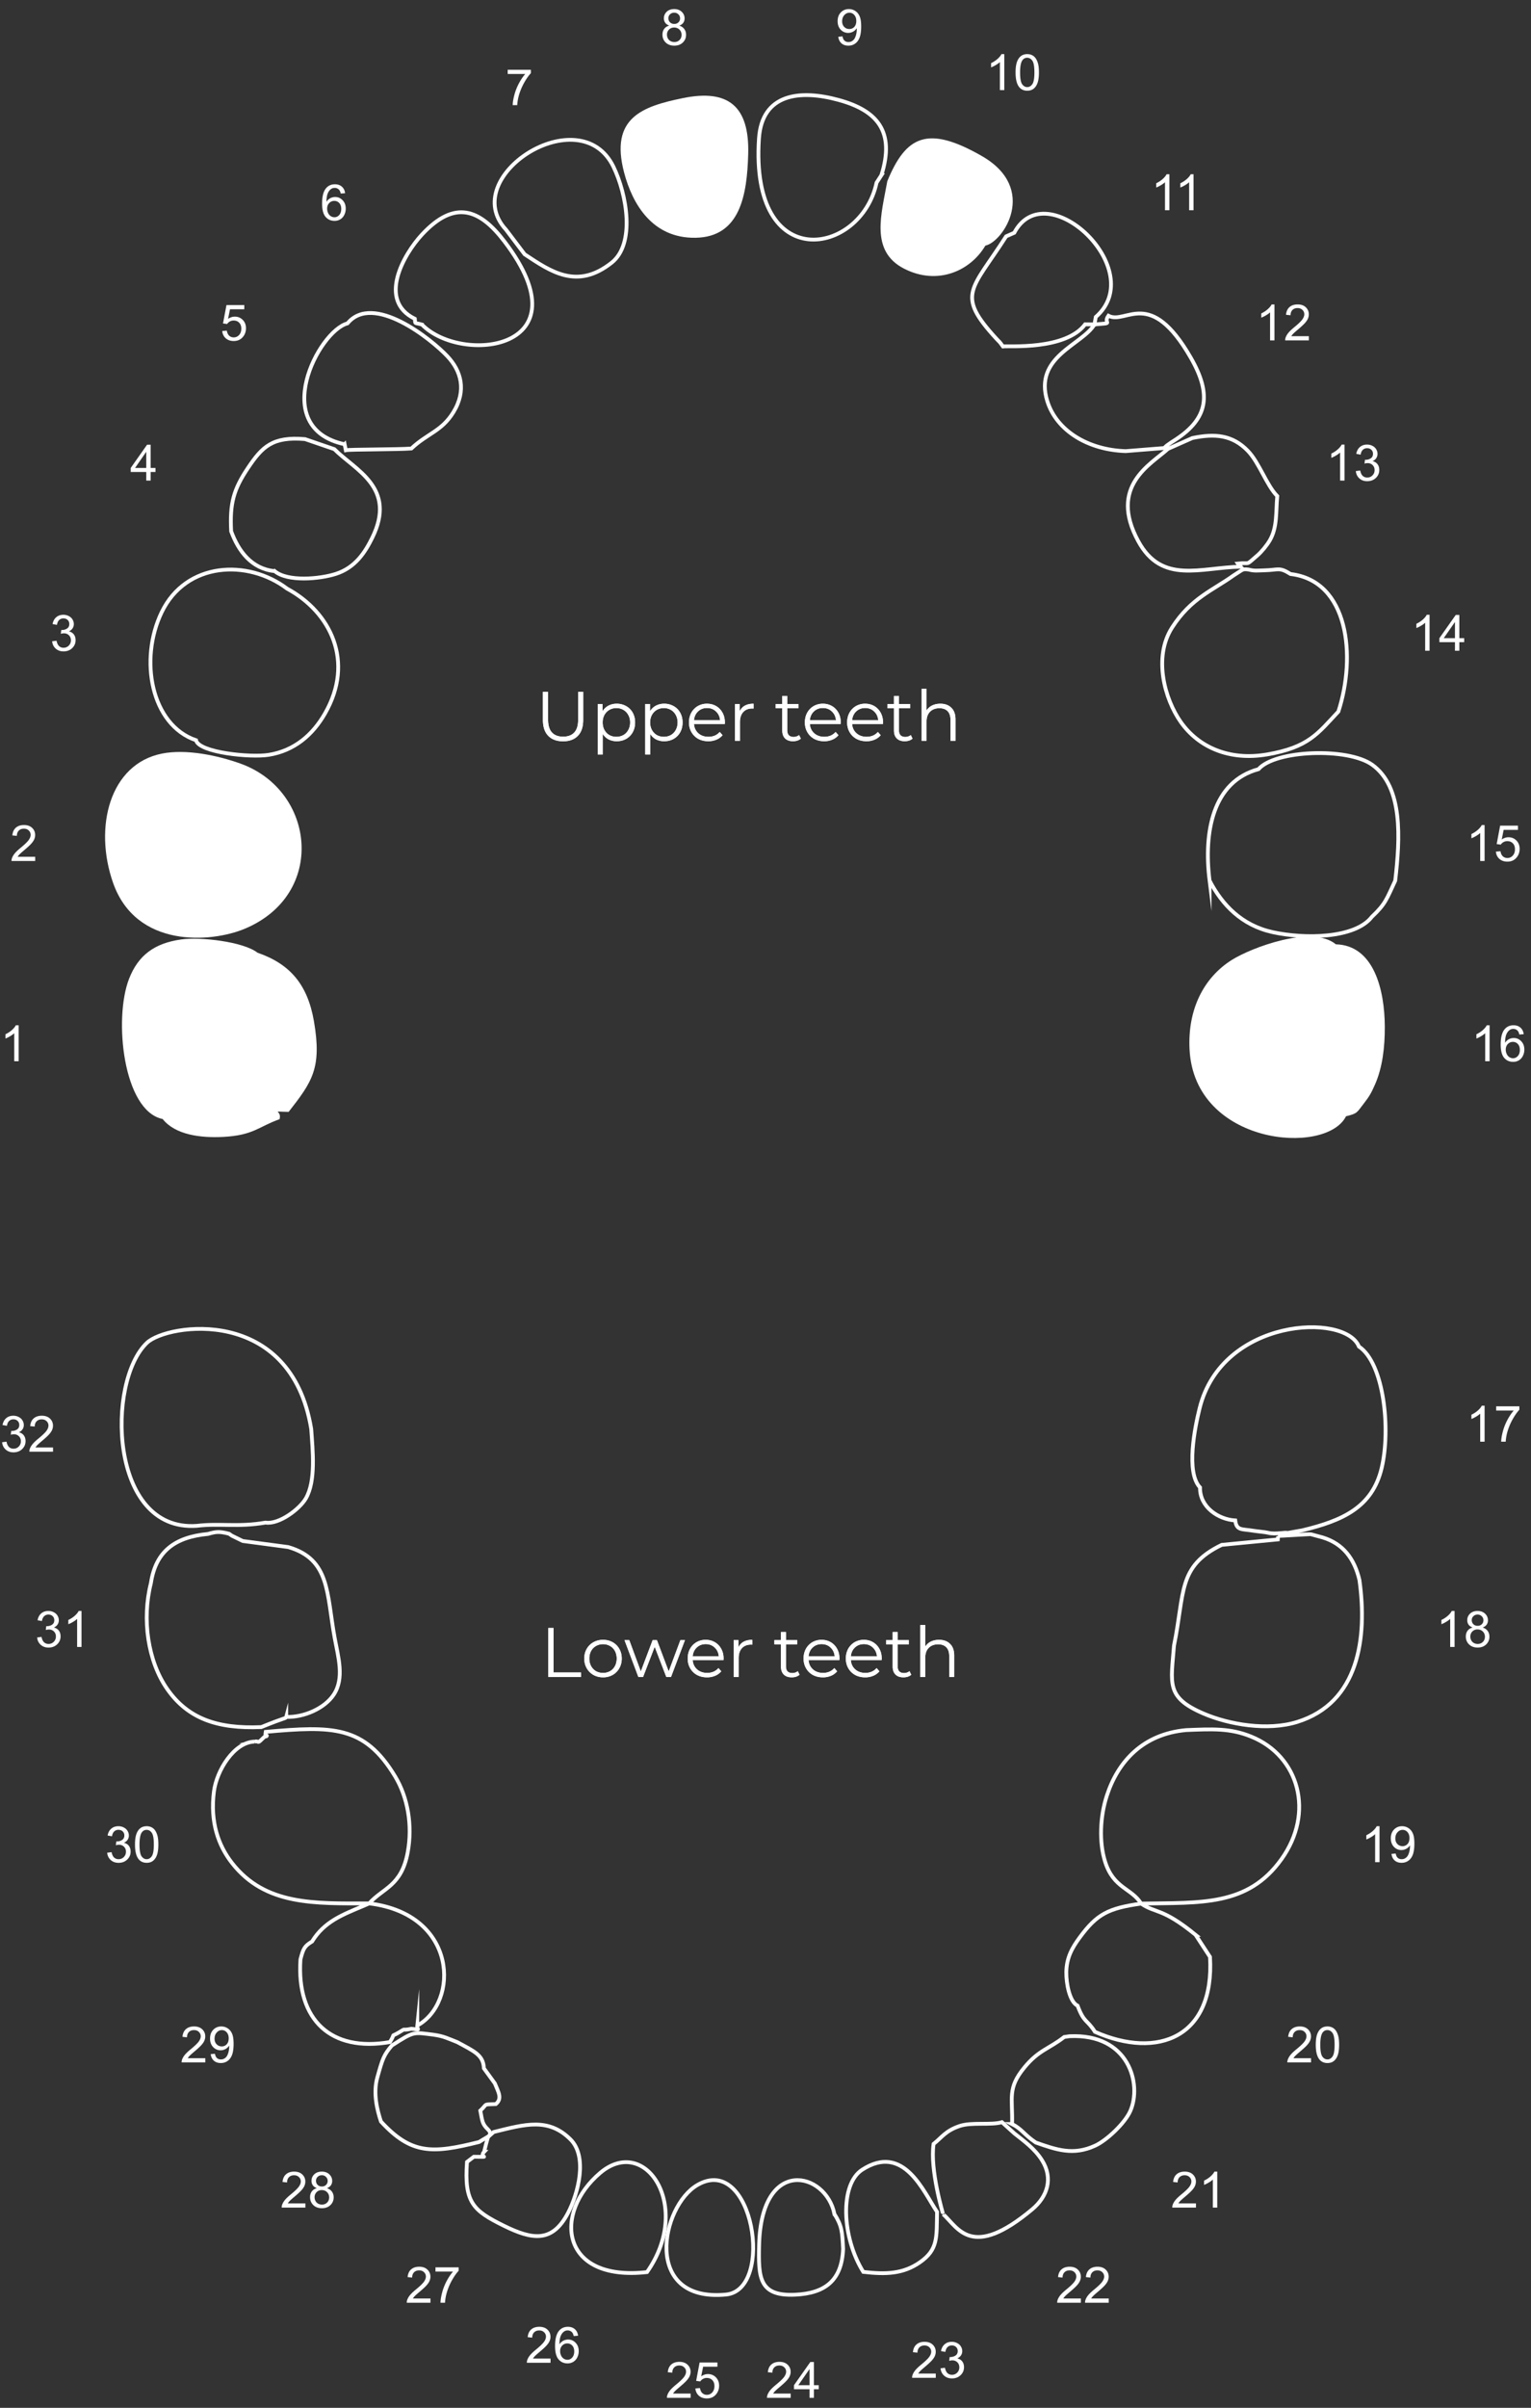 <svg width="306" height="481" viewBox="0 0 306 481" fill="none" xmlns="http://www.w3.org/2000/svg"><rect x="0" y="0" width="306" height="481" fill="#333333" stroke="none"/><path d="M112.544 148.084c-1.269 0-2.259-.364-2.968-1.092-.709-.728-1.064-1.787-1.064-3.178V138.2h1.036v5.572c0 1.139.257 1.988.77 2.548s1.255.84 2.226.84c.98 0 1.727-.28 2.24-.84.513-.56.77-1.409.77-2.548V138.2h1.008v5.614c0 1.391-.355 2.45-1.064 3.178-.7.728-1.685 1.092-2.954 1.092Zm10.724-7.504a3.74 3.74 0 0 1 1.876.476c.56.308.999.747 1.316 1.316.317.569.476 1.218.476 1.946 0 .737-.159 1.391-.476 1.96a3.4 3.4 0 0 1-1.316 1.33c-.551.308-1.176.462-1.876.462a3.576 3.576 0 0 1-1.624-.364 3.135 3.135 0 0 1-1.176-1.092v4.102h-.994v-10.08h.952v1.456a3.08 3.08 0 0 1 1.176-1.12 3.516 3.516 0 0 1 1.666-.392Zm-.07 6.608c.513 0 .98-.117 1.4-.35a2.52 2.52 0 0 0 .98-1.022c.243-.439.364-.938.364-1.498s-.121-1.055-.364-1.484a2.52 2.52 0 0 0-.98-1.022 2.745 2.745 0 0 0-1.4-.364 2.77 2.77 0 0 0-1.414.364 2.649 2.649 0 0 0-.98 1.022c-.233.429-.35.924-.35 1.484 0 .56.117 1.059.35 1.498.243.439.569.779.98 1.022.42.233.891.35 1.414.35Zm9.558-6.608a3.74 3.74 0 0 1 1.876.476c.56.308.999.747 1.316 1.316.318.569.476 1.218.476 1.946 0 .737-.158 1.391-.476 1.96a3.4 3.4 0 0 1-1.316 1.33c-.55.308-1.176.462-1.876.462a3.58 3.58 0 0 1-1.624-.364 3.135 3.135 0 0 1-1.176-1.092v4.102h-.994v-10.08h.952v1.456a3.08 3.08 0 0 1 1.176-1.12 3.516 3.516 0 0 1 1.666-.392Zm-.07 6.608c.514 0 .98-.117 1.4-.35a2.52 2.52 0 0 0 .98-1.022c.243-.439.364-.938.364-1.498s-.121-1.055-.364-1.484a2.52 2.52 0 0 0-.98-1.022 2.743 2.743 0 0 0-1.4-.364c-.522 0-.994.121-1.414.364-.41.243-.737.583-.98 1.022-.233.429-.35.924-.35 1.484 0 .56.117 1.059.35 1.498.243.439.57.779.98 1.022.42.233.892.35 1.414.35Zm12.176-2.562h-6.16c.056.765.35 1.386.882 1.862.532.467 1.204.7 2.016.7.458 0 .878-.079 1.26-.238.383-.168.714-.411.994-.728l.56.644a3.133 3.133 0 0 1-1.232.896 4.096 4.096 0 0 1-1.61.308c-.756 0-1.428-.159-2.016-.476a3.556 3.556 0 0 1-1.358-1.344c-.326-.569-.49-1.213-.49-1.932 0-.719.154-1.363.462-1.932a3.468 3.468 0 0 1 1.288-1.33 3.639 3.639 0 0 1 1.848-.476c.682 0 1.293.159 1.834.476.542.317.966.761 1.274 1.33.308.56.462 1.204.462 1.932l-.014.308Zm-3.556-3.192c-.709 0-1.306.229-1.792.686-.476.448-.746 1.036-.812 1.764h5.222c-.065-.728-.34-1.316-.826-1.764-.476-.457-1.073-.686-1.792-.686Zm6.546.644a2.411 2.411 0 0 1 1.036-1.12c.466-.252 1.04-.378 1.722-.378v.966l-.238-.014c-.775 0-1.382.238-1.82.714-.439.476-.658 1.143-.658 2.002V148h-.994v-7.364h.952v1.442Zm12.209 5.474c-.187.168-.42.299-.7.392a2.865 2.865 0 0 1-.854.126c-.691 0-1.223-.187-1.596-.56-.373-.373-.56-.901-.56-1.582v-4.452h-1.316v-.84h1.316v-1.61h.994v1.61h2.24v.84h-2.24v4.396c0 .439.107.775.322 1.008.224.224.541.336.952.336.205 0 .401-.033.588-.098.196-.065.364-.159.504-.28l.35.714Zm7.962-2.926h-6.16c.056.765.35 1.386.882 1.862.532.467 1.204.7 2.016.7.457 0 .877-.079 1.26-.238.382-.168.714-.411.994-.728l.56.644a3.147 3.147 0 0 1-1.232.896 4.1 4.1 0 0 1-1.61.308c-.756 0-1.428-.159-2.016-.476a3.543 3.543 0 0 1-1.358-1.344c-.327-.569-.49-1.213-.49-1.932 0-.719.154-1.363.462-1.932a3.454 3.454 0 0 1 1.288-1.33 3.634 3.634 0 0 1 1.848-.476c.681 0 1.292.159 1.834.476.541.317.966.761 1.274 1.33.308.56.462 1.204.462 1.932l-.014.308Zm-3.556-3.192c-.71 0-1.307.229-1.792.686-.476.448-.747 1.036-.812 1.764h5.222c-.066-.728-.341-1.316-.826-1.764-.476-.457-1.074-.686-1.792-.686Zm12.005 3.192h-6.16c.056.765.35 1.386.882 1.862.532.467 1.204.7 2.016.7.457 0 .877-.079 1.26-.238.382-.168.714-.411.994-.728l.56.644a3.147 3.147 0 0 1-1.232.896 4.1 4.1 0 0 1-1.61.308c-.756 0-1.428-.159-2.016-.476a3.543 3.543 0 0 1-1.358-1.344c-.327-.569-.49-1.213-.49-1.932 0-.719.154-1.363.462-1.932a3.454 3.454 0 0 1 1.288-1.33 3.634 3.634 0 0 1 1.848-.476c.681 0 1.292.159 1.834.476.541.317.966.761 1.274 1.33.308.56.462 1.204.462 1.932l-.014.308Zm-3.556-3.192c-.71 0-1.307.229-1.792.686-.476.448-.747 1.036-.812 1.764h5.222c-.066-.728-.341-1.316-.826-1.764-.476-.457-1.074-.686-1.792-.686Zm9.471 6.118c-.187.168-.42.299-.7.392a2.865 2.865 0 0 1-.854.126c-.691 0-1.223-.187-1.596-.56-.373-.373-.56-.901-.56-1.582v-4.452h-1.316v-.84h1.316v-1.61h.994v1.61h2.24v.84h-2.24v4.396c0 .439.107.775.322 1.008.224.224.541.336.952.336.205 0 .401-.033.588-.098.196-.065.364-.159.504-.28l.35.714Zm5.562-6.972c.924 0 1.656.271 2.198.812.55.532.826 1.311.826 2.338V148h-.994v-4.172c0-.765-.192-1.349-.574-1.75-.383-.401-.929-.602-1.638-.602-.794 0-1.424.238-1.89.714-.458.467-.686 1.115-.686 1.946V148h-.994v-10.388h.994v4.312a2.69 2.69 0 0 1 1.12-.994c.476-.233 1.022-.35 1.638-.35ZM109.596 325.2h1.036v8.904h5.488V335h-6.524v-9.8Zm10.935 9.87c-.71 0-1.349-.159-1.918-.476a3.569 3.569 0 0 1-1.344-1.344c-.327-.569-.49-1.213-.49-1.932 0-.719.163-1.363.49-1.932a3.463 3.463 0 0 1 1.344-1.33c.569-.317 1.208-.476 1.918-.476.709 0 1.348.159 1.918.476a3.382 3.382 0 0 1 1.33 1.33c.326.569.49 1.213.49 1.932 0 .719-.164 1.363-.49 1.932a3.484 3.484 0 0 1-1.33 1.344 3.878 3.878 0 0 1-1.918.476Zm0-.882a2.79 2.79 0 0 0 1.4-.35c.42-.243.746-.583.98-1.022.233-.439.35-.938.35-1.498s-.117-1.059-.35-1.498a2.43 2.43 0 0 0-.98-1.008 2.699 2.699 0 0 0-1.4-.364 2.77 2.77 0 0 0-1.414.364 2.537 2.537 0 0 0-.98 1.008c-.234.439-.35.938-.35 1.498s.116 1.059.35 1.498c.242.439.569.779.98 1.022.42.233.891.35 1.414.35Zm16.37-6.552L134.115 335h-.938l-2.324-6.034-2.324 6.034h-.938l-2.772-7.364h.952l2.31 6.258 2.366-6.258h.854l2.352 6.258 2.338-6.258h.91Zm7.704 3.99h-6.16c.056.765.35 1.386.882 1.862.532.467 1.204.7 2.016.7.457 0 .877-.079 1.26-.238.382-.168.714-.411.994-.728l.56.644a3.147 3.147 0 0 1-1.232.896 4.1 4.1 0 0 1-1.61.308c-.756 0-1.428-.159-2.016-.476a3.543 3.543 0 0 1-1.358-1.344c-.327-.569-.49-1.213-.49-1.932 0-.719.154-1.363.462-1.932a3.454 3.454 0 0 1 1.288-1.33 3.634 3.634 0 0 1 1.848-.476c.681 0 1.292.159 1.834.476.541.317.966.761 1.274 1.33.308.56.462 1.204.462 1.932l-.014.308Zm-3.556-3.192c-.71 0-1.307.229-1.792.686-.476.448-.747 1.036-.812 1.764h5.222c-.066-.728-.341-1.316-.826-1.764-.476-.457-1.074-.686-1.792-.686Zm6.545.644a2.417 2.417 0 0 1 1.036-1.12c.467-.252 1.041-.378 1.722-.378v.966l-.238-.014c-.775 0-1.381.238-1.82.714-.439.476-.658 1.143-.658 2.002V335h-.994v-7.364h.952v1.442Zm12.209 5.474c-.187.168-.42.299-.7.392a2.865 2.865 0 0 1-.854.126c-.691 0-1.223-.187-1.596-.56-.373-.373-.56-.901-.56-1.582v-4.452h-1.316v-.84h1.316v-1.61h.994v1.61h2.24v.84h-2.24v4.396c0 .439.107.775.322 1.008.224.224.541.336.952.336.205 0 .401-.033.588-.098.196-.065.364-.159.504-.28l.35.714Zm7.962-2.926h-6.16c.056.765.35 1.386.882 1.862.532.467 1.204.7 2.016.7.457 0 .877-.079 1.26-.238.382-.168.714-.411.994-.728l.56.644a3.147 3.147 0 0 1-1.232.896 4.1 4.1 0 0 1-1.61.308c-.756 0-1.428-.159-2.016-.476a3.543 3.543 0 0 1-1.358-1.344c-.327-.569-.49-1.213-.49-1.932 0-.719.154-1.363.462-1.932a3.454 3.454 0 0 1 1.288-1.33 3.634 3.634 0 0 1 1.848-.476c.681 0 1.292.159 1.834.476.541.317.966.761 1.274 1.33.308.56.462 1.204.462 1.932l-.014.308Zm-3.556-3.192c-.71 0-1.307.229-1.792.686-.476.448-.747 1.036-.812 1.764h5.222c-.066-.728-.341-1.316-.826-1.764-.476-.457-1.074-.686-1.792-.686Zm12.005 3.192h-6.16c.056.765.35 1.386.882 1.862.532.467 1.204.7 2.016.7.457 0 .877-.079 1.26-.238.383-.168.714-.411.994-.728l.56.644a3.14 3.14 0 0 1-1.232.896 4.096 4.096 0 0 1-1.61.308c-.756 0-1.428-.159-2.016-.476a3.55 3.55 0 0 1-1.358-1.344c-.327-.569-.49-1.213-.49-1.932 0-.719.154-1.363.462-1.932a3.461 3.461 0 0 1 1.288-1.33 3.639 3.639 0 0 1 1.848-.476c.681 0 1.293.159 1.834.476.541.317.966.761 1.274 1.33.308.56.462 1.204.462 1.932l-.014.308Zm-3.556-3.192c-.709 0-1.307.229-1.792.686-.476.448-.747 1.036-.812 1.764h5.222c-.065-.728-.341-1.316-.826-1.764-.476-.457-1.073-.686-1.792-.686Zm9.471 6.118c-.186.168-.42.299-.7.392a2.86 2.86 0 0 1-.854.126c-.69 0-1.222-.187-1.596-.56-.373-.373-.56-.901-.56-1.582v-4.452h-1.316v-.84h1.316v-1.61h.994v1.61h2.24v.84h-2.24v4.396c0 .439.108.775.322 1.008.224.224.542.336.952.336.206 0 .402-.033.588-.098.196-.065.364-.159.504-.28l.35.714Zm5.562-6.972c.924 0 1.656.271 2.198.812.55.532.826 1.311.826 2.338V335h-.994v-4.172c0-.765-.192-1.349-.574-1.75-.383-.401-.929-.602-1.638-.602-.794 0-1.424.238-1.89.714-.458.467-.686 1.115-.686 1.946V335h-.994v-10.388h.994v4.312a2.69 2.69 0 0 1 1.12-.994c.476-.233 1.022-.35 1.638-.35Z" fill="#fff"/><path d="m248.179 113.902-1.647 1.064c-4.066 2.936-8.479 4.49-12.267 10.397-3.816 5.953-1.473 14.309 1.73 18.861 3.529 5.014 9.662 7.792 17.253 6.488 8.321-1.429 10.111-4.157 14.252-8.563 3.584-11.014 2.096-26.107-9.562-27.479-2.289-1.445-2.338-.803-5.286-.734-1.325.031-1.91.155-3.106-.159-.802-.112-1.066-.042-1.367.126v-.001Z" stroke="#fff" stroke-width=".756" stroke-miterlimit="22.926"/><path clip-rule="evenodd" d="M248.031 113.207c-.097-.208-.208-.002-.629-.632 2.643-.285 1.382.566 3.927-1.63.784-.677 1.865-1.97 2.457-2.985 1.533-2.626 1.206-5.663 1.497-8.86-2.135-2.148-3.585-6.66-5.872-9.029-3.081-3.19-6.563-3.513-11.103-2.563l-4.872 2.162c-3.418 3.118-11.924 7.405-5.942 18.421 4.731 8.715 12.442 5.251 20.538 5.116h-.001ZM255.439 306.805c.05.127-.007.043-.046.72l-11.208 1.086c-8.848 4.28-7.359 9.502-9.54 20.12-.581 7.565-1.683 10.307 5.847 13.555 5.146 2.219 12.849 3.536 18.776 1.697 12.305-3.819 14.058-16.767 12.442-28.342-.995-4.249-3.252-7.26-7.34-8.511l-2.364-.639c-.183-.067-6.403.38-6.566.314h-.001ZM257.268 306.243l3.069-.549c7.872-1.908 13.93-4.497 15.815-12.437 1.843-7.762.455-20.961-4.543-24.264-2.736-6.808-27.344-5.729-31.837 12.306-.931 3.74-2.808 12.809.075 15.842-.068 3.91 3.649 6.388 7.039 6.589.265 2.085 1.274 1.662 3.752 2.077.702.117 2.299.245 2.801.383 1.451.399 3.732-.193 3.829.053ZM50.825 347.919c-4.002.117-7.52 5.695-8.069 9.975-.781 6.098.881 10.776 3.63 14.286 6.634 8.472 16.447 8.062 27.399 8.054 2.782-3.11 6.439-3.425 7.697-10.166 1.021-5.466-.006-11.046-2.493-15.179-6.187-10.279-12.6-10.094-25.88-8.926-.35 2.141 1.15-.435-.785 1.498-.986.986-.5.211-1.5.458ZM39.334 304.808c4.608-.559 8.18.313 13.73-.646 2.725.413 6.85-2.715 8.079-4.851 2.014-3.505 1.362-9.527 1.059-13.856-4.07-24.771-28.757-21.057-32.824-17.215-8.16 7.712-7.572 37.82 9.956 36.568ZM228.079 380.269c11.943-.227 21.267.594 28.041-8.86 6.665-9.299 3.542-20.622-6.055-24.502-4.223-1.724-7.864-1.502-13.007-1.296-8.644.796-13.623 6.278-15.843 13.123-1.33 4.097-1.596 9.206-.323 13.215 1.68 5.293 5.282 5.233 7.187 8.32ZM39.174 147.876c.589 2.461 10.897 3.505 14.544 2.914 5.1-.826 8.766-3.952 11.242-8.266 5.959-10.385 1.124-20.239-7.586-24.936-7.856-5.931-20.182-5.36-25.048 4.692-4.589 9.479-2.106 22.553 6.848 25.595v.001ZM188.505 442.307c3.03 2.772 5.663 9.19 17.806-.967 3.055-2.556 4.224-6.186 1.957-9.8-1.45-2.312-3.608-3.835-5.516-5.351l-2.488-2.251c-2.235.651-6.033-.052-8.445.757-2.833.95-3.541 2.256-5.227 3.592-.764 5.133 1.912 14.062 1.913 14.02ZM187.288 441.853c-2.703-3.968-6.633-13.807-14.966-8.417-4.524 2.927-4.088 13.504.221 20.409 4.54.527 7.966.403 11.293-1.902 3.724-2.58 3.343-5.028 3.452-10.09ZM241.757 175.932c2.542 4.851 6.438 8.927 12.61 10.282 6.375 1.398 16.479 1.289 19.823-3.06 2.78-2.622 2.941-3.545 4.672-7.222.976-8.431 1.597-18.727-4.607-23.163-4.893-3.499-19.419-2.942-22.717.884-9.149 2.47-11.003 12.552-9.781 22.279ZM57.208 342.978c3.504.119 7.653-1.681 9.484-4.433 2.2-3.304.892-7.552.192-11.383-1.62-8.86-.894-15.681-9.275-18.112l-9.092-1.211-2.167-1.058c-.133-.079-.378-.263-.569-.391-2.004-.527-2.704-.393-4.203.037-6.643.626-10.456 3.471-11.422 9.846-1.819 7.196-.618 15.616 3.302 21.187 4.105 5.836 9.948 7.928 18.769 7.551 4.98-2.034 4.883-1.677 4.98-2.034v.001ZM68.882 88.75l.233 1.187c.791-.178 10.47-.13 13.101-.34 3.231-3.04 6.047-3.429 8.392-7.232 2.69-4.366 1.56-8.262-1.177-11.181-3.207-3.421-14.881-12.787-19.974-6.584-5.813 1.51-15.814 20.883-.575 24.15ZM54.897 114.09c2.591 2.174 9.008 1.582 12.21.559 3.946-1.26 5.89-4.373 7.288-7.206 4.961-10.042-3.365-13.494-7.58-17.72l-5.853-2.005c-6.479-.553-8.55 1.502-11.406 5.772-2.878 4.303-3.648 7.062-3.355 12.638 1.47 3.991 4.078 7.501 8.696 7.962ZM176.162 35.007c2.773-8.759-.834-12.936-8.576-15.044-7.686-2.093-15.299-1.303-15.894 7.732-1.804 27.379 20.403 23.336 23.509 8.794l.962-1.482h-.001ZM96.76 429.855c-1.15 1.22 1.761.987-2.055.987l-1.368 1.039c-.581 8.081 1.182 9.698 7.357 12.741 5.727 2.823 9.695 3.444 12.828-2.539 2.056-3.926 3.971-11.257.491-14.717-4.387-4.363-9.005-3.045-15.34-1.467l-1.047.919c-.179.157-.739 2.538-.867 3.037ZM84.335 64.835c7.856 8.055 33.091 5.203 16.51-16.568-4.957-6.51-9.943-8.452-16.479-1.439-3.697 3.967-8.96 13.196-1.454 16.856.143 1.173-.192.688 1.423 1.15ZM221.537 63.072c-1.203 1.681 1.496 1.41-2.789 1.736-2.393 4.097-12.231 6.402-9.416 15.355 1.858 5.911 8.181 9.722 15.659 9.958l7.692-.618c.582-.586.445-.444 1.362-1.093l.978-.63c6.405-4.209 7.203-8.972 2.984-16.31-8.201-14.265-12.969-6.513-16.47-8.398ZM83.398 404.636c8.39-4.57 8.198-22.226-9.613-24.402l-1.098.483c-4.302 1.8-7.863 3.146-10.317 7.128-1.515.931-1.745 1.368-2.319 3.573-.82 12.114 6.117 18.563 17.888 16.509 1.305-2.099-.162-.769 1.83-1.941 1.713-1.008.097-.225 2.463-.708 2.057.216 1.073.257 1.166-.642ZM104.863 50.801c5.235 3.46 10.466 7.156 17.391 1.674 4.762-3.77 3.024-13.68.347-19.177-6.696-13.75-31.278 2.036-21.452 12.598l3.714 4.905Z" stroke="#fff" stroke-width=".756" stroke-miterlimit="22.926"/><path clip-rule="evenodd" d="M129.318 453.884c9.161-13.002-.269-27.522-9.367-19.811-9.445 8.005-7.979 21.759 9.367 19.811ZM97.525 426.839c.17-.146.878-.597.004-1.445-1.147-1.113-1.125-1.625-1.53-3.763 1.516-1.404.382-1.209 3.103-1.311 1.372-1.144.45-2.481-.195-4.129l-2.19-3.01c-.116-2.664-1.886-3.372-5.328-5.24-1.906-.733-2.638-1.179-4.751-1.479-4.068-.498-3.796-.74-8.317 2.157-1.63 1.916-1.867 2.656-2.912 6.413-.878 3.153-.003 6.56.73 8.77 6.063 6.591 10.242 6.439 19.606 4.097.628-.407 1.057-.625 1.78-1.061v.001ZM238.959 386.51c-6.741-5.493-7.949-4.229-10.88-6.24-6.586.935-8.831 2.072-12.301 6.801-1.461 1.991-2.62 3.978-2.656 6.908-.027 2.285.658 5.921 2.251 6.685 1.315 3.506 1.857 2.672 3.475 5.223 12.591 5.559 23.944 1.08 22.994-14.963l-2.883-4.414Z" stroke="#fff" stroke-width=".756" stroke-miterlimit="22.926"/><path clip-rule="evenodd" d="M139.424 436.462c-7.333 4.205-11.11 23.513 5.679 21.91 9.784-.933 5.427-28.277-5.679-21.91ZM200.462 69.207c1.028-.171 12.479.809 16.422-4.419l1.863.022.268-1.49c10.747-9.371-9.913-28.858-16.296-16.82l-1.623.715c-6.883 10.779-10.138 11.526-1.983 20.408.872.95.402.301 1.349 1.584ZM202.285 424.305c2.008 1.041 2.366 2.092 4.731 3.696 4.171 1.459 7.5 2.642 11.888.621 2.345-1.079 5.936-4.515 6.994-6.885 2.396-5.367-.228-15.552-12.151-14.971l-1.042.152c-3.074 2.403-5.06 2.574-7.934 6.055-3.484 4.221-2.346 6.066-2.486 11.332Z" stroke="#fff" stroke-width=".756" stroke-miterlimit="22.926"/><path clip-rule="evenodd" d="M166.776 442.28c-1.673-8.411-14.63-11.631-15.054 6.227-.154 6.486-.02 10.23 7.197 9.894 6.009-.279 9.317-2.835 9.593-9.125-.172-3.46-.237-4.609-1.736-6.996Z" stroke="#fff" stroke-width=".756" stroke-miterlimit="22.926"/><path d="M3.726 212h-.88v-5.601c-.21.202-.49.404-.834.606a5.81 5.81 0 0 1-.923.454v-.85a5.325 5.325 0 0 0 1.289-.839c.368-.329.628-.648.781-.958h.567V212ZM7.034 171.155V172H2.303a1.55 1.55 0 0 1 .102-.61c.12-.323.313-.64.576-.952.267-.313.651-.674 1.153-1.084.778-.639 1.303-1.143 1.577-1.514.273-.375.41-.728.41-1.06 0-.348-.125-.641-.376-.879-.247-.241-.571-.361-.972-.361-.423 0-.761.127-1.015.381-.254.254-.383.605-.386 1.055l-.903-.093c.062-.674.294-1.187.698-1.538.404-.355.946-.533 1.626-.533.687 0 1.23.191 1.63.572.401.381.601.853.601 1.416 0 .286-.058.568-.175.845-.118.276-.313.568-.586.874-.27.306-.721.725-1.353 1.259-.527.443-.866.744-1.015.904-.15.156-.274.314-.372.473h3.511ZM10.42 128.11l.879-.117c.1.498.272.858.513 1.079.244.218.54.327.888.327.414 0 .762-.143 1.045-.429.287-.287.43-.642.43-1.065 0-.403-.132-.735-.396-.996-.263-.263-.599-.395-1.006-.395-.166 0-.372.032-.62.097l.098-.771c.059.006.106.01.142.01.374 0 .71-.098 1.01-.293.3-.196.45-.497.45-.904 0-.322-.11-.589-.328-.8-.218-.212-.5-.318-.844-.318a1.2 1.2 0 0 0-.855.322c-.228.215-.374.538-.44.967l-.878-.156c.107-.589.351-1.045.732-1.367.381-.326.855-.489 1.421-.489.39 0 .75.085 1.08.254.328.166.579.394.751.684.176.29.264.597.264.923 0 .309-.083.591-.25.845-.165.253-.41.455-.736.605.423.098.752.301.986.61.234.306.351.691.351 1.153 0 .625-.227 1.155-.683 1.592-.456.432-1.032.649-1.729.649-.628 0-1.15-.187-1.567-.562-.414-.374-.65-.859-.708-1.455ZM29.232 96v-1.714h-3.105v-.805l3.267-4.64h.717v4.64h.967v.805h-.967V96h-.879Zm0-2.52v-3.227l-2.24 3.228h2.24ZM44.415 66.125l.923-.078c.068.45.226.788.474 1.016.25.224.551.336.903.336.423 0 .781-.16 1.074-.478.293-.32.44-.742.44-1.27 0-.5-.142-.896-.425-1.186-.28-.29-.648-.435-1.104-.435-.283 0-.539.065-.766.196a1.468 1.468 0 0 0-.537.498l-.826-.108.694-3.676h3.56v.84h-2.857l-.386 1.923c.43-.3.88-.45 1.353-.45.625 0 1.152.217 1.582.65.43.433.644.99.644 1.67 0 .648-.189 1.208-.566 1.68-.46.58-1.086.87-1.88.87-.651 0-1.183-.183-1.597-.548-.41-.364-.644-.848-.703-1.45ZM68.976 38.595l-.874.068c-.079-.345-.19-.596-.333-.752a1.163 1.163 0 0 0-.878-.376c-.28 0-.526.078-.738.235-.276.201-.495.496-.654.883-.16.388-.242.94-.249 1.656a2.037 2.037 0 0 1 1.738-.953c.586 0 1.084.217 1.494.65.414.43.62.986.62 1.67 0 .449-.097.867-.292 1.255a2.105 2.105 0 0 1-.796.884 2.18 2.18 0 0 1-1.153.307c-.732 0-1.33-.269-1.792-.806-.462-.54-.693-1.429-.693-2.666 0-1.383.255-2.389.767-3.017.445-.547 1.046-.82 1.801-.82.563 0 1.024.157 1.382.473.362.316.578.752.65 1.309Zm-3.59 3.086c0 .302.064.592.191.869.13.277.311.488.542.635.231.143.474.214.728.214.37 0 .69-.15.957-.449.267-.3.4-.706.4-1.22 0-.495-.132-.884-.395-1.167a1.296 1.296 0 0 0-.996-.43c-.398 0-.734.143-1.011.43-.277.283-.415.655-.415 1.118ZM101.474 14.78v-.845h4.633v.683c-.455.485-.908 1.13-1.357 1.934-.446.804-.791 1.63-1.035 2.48a9.217 9.217 0 0 0-.337 1.968h-.903c.009-.563.12-1.244.332-2.041.211-.797.514-1.566.908-2.305.397-.742.819-1.367 1.264-1.875h-3.505ZM133.768 5.118c-.365-.133-.635-.324-.811-.571a1.493 1.493 0 0 1-.264-.889c0-.52.188-.958.562-1.313.374-.355.872-.533 1.494-.533.625 0 1.128.183 1.509.547.381.362.571.803.571 1.324 0 .332-.088.621-.264.869-.172.244-.436.433-.791.566.44.143.774.375 1.001.694.232.319.347.7.347 1.142 0 .612-.216 1.126-.649 1.543-.433.417-1.003.625-1.709.625-.707 0-1.276-.208-1.709-.625-.433-.42-.65-.942-.65-1.567 0-.466.117-.855.352-1.167.237-.316.574-.53 1.011-.645Zm-.176-1.49c0 .34.109.616.327.831.218.215.501.322.85.322.338 0 .615-.106.83-.317.218-.215.327-.477.327-.786 0-.323-.113-.593-.337-.81a1.126 1.126 0 0 0-.83-.333 1.15 1.15 0 0 0-.835.322 1.035 1.035 0 0 0-.332.772Zm-.283 3.307c0 .25.058.493.175.727.121.234.298.417.533.547.234.127.486.19.756.19.42 0 .767-.135 1.04-.405.274-.27.411-.613.411-1.03 0-.423-.142-.773-.425-1.05-.28-.277-.632-.415-1.055-.415-.413 0-.757.137-1.03.41a1.4 1.4 0 0 0-.405 1.026ZM167.547 7.345l.845-.078c.071.397.208.685.41.864.202.179.46.268.776.268.27 0 .506-.061.708-.185.205-.124.373-.288.503-.493.13-.209.239-.489.327-.84a4.407 4.407 0 0 0 .127-1.25 2.035 2.035 0 0 1-1.709.942 2 2 0 0 1-1.504-.644c-.41-.43-.615-.996-.615-1.7 0-.725.213-1.31.64-1.752.429-.443.966-.664 1.611-.664.466 0 .89.125 1.274.375.388.251.681.61.879 1.075.202.462.303 1.133.303 2.011 0 .915-.099 1.644-.298 2.188-.198.54-.495.952-.888 1.235-.391.283-.85.425-1.377.425-.56 0-1.018-.155-1.372-.464-.355-.312-.569-.75-.64-1.313Zm3.599-3.16c0-.504-.136-.904-.406-1.2a1.255 1.255 0 0 0-.967-.445c-.39 0-.73.16-1.02.479-.29.319-.435.732-.435 1.24 0 .456.137.827.411 1.113.276.283.616.425 1.02.425.407 0 .741-.142 1.001-.425.264-.286.396-.682.396-1.186ZM200.726 18h-.879v-5.6c-.212.201-.49.403-.835.605-.342.202-.65.353-.923.454v-.85a5.32 5.32 0 0 0 1.289-.84c.368-.328.628-.647.781-.957h.567V18Zm2.255-3.53c0-.847.087-1.527.259-2.041.176-.518.435-.917.777-1.197.345-.28.778-.42 1.298-.42.385 0 .721.079 1.011.235.29.153.529.376.718.669.189.29.337.644.444 1.064.108.417.161.98.161 1.69 0 .84-.086 1.518-.258 2.036-.173.514-.432.913-.777 1.196-.342.28-.774.42-1.299.42-.69 0-1.232-.247-1.626-.742-.472-.596-.708-1.566-.708-2.91Zm.904 0c0 1.175.136 1.958.41 2.348.277.388.617.581 1.02.581.404 0 .743-.195 1.016-.585.277-.391.415-1.172.415-2.344 0-1.179-.138-1.962-.415-2.349-.273-.387-.615-.581-1.025-.581-.404 0-.726.17-.967.513-.303.436-.454 1.242-.454 2.417ZM233.726 42h-.879v-5.6c-.212.201-.49.403-.835.605-.342.202-.65.353-.923.454v-.85a5.32 5.32 0 0 0 1.289-.84c.368-.328.628-.647.781-.956h.567V42Zm4.824 0h-.879v-5.6c-.212.201-.49.403-.835.605a5.805 5.805 0 0 1-.923.454v-.85a5.3 5.3 0 0 0 1.289-.84c.368-.328.628-.647.781-.956h.567V42ZM254.726 68h-.879v-5.6c-.212.201-.49.403-.835.605-.342.202-.65.353-.923.454v-.85a5.32 5.32 0 0 0 1.289-.84c.368-.328.628-.647.781-.956h.567V68Zm6.875-.845V68h-4.732a1.562 1.562 0 0 1 .103-.61c.12-.323.312-.64.576-.953.267-.312.651-.673 1.152-1.084.778-.637 1.304-1.142 1.577-1.513.274-.375.411-.728.411-1.06 0-.348-.126-.641-.376-.879-.248-.24-.572-.361-.972-.361-.423 0-.762.127-1.016.38-.254.255-.382.606-.386 1.056l-.903-.093c.062-.674.295-1.187.698-1.538.404-.355.946-.532 1.626-.532.687 0 1.231.19 1.631.57.401.382.601.854.601 1.417 0 .286-.059.568-.176.845-.117.276-.312.568-.586.874-.27.305-.721.725-1.352 1.26-.528.442-.866.743-1.016.903-.15.156-.273.314-.371.473h3.511ZM268.726 96h-.879v-5.6c-.212.201-.49.403-.835.605-.342.202-.65.353-.923.454v-.85a5.32 5.32 0 0 0 1.289-.84c.368-.328.628-.647.781-.957h.567V96Zm2.26-1.89.879-.117c.101.498.272.858.513 1.08.244.217.54.326.889.326.413 0 .761-.143 1.045-.43.286-.286.429-.64.429-1.064 0-.403-.132-.735-.395-.996-.264-.264-.599-.395-1.006-.395a2.52 2.52 0 0 0-.62.097l.097-.771c.059.006.106.01.142.01.374 0 .711-.098 1.011-.293.299-.196.449-.497.449-.904 0-.322-.109-.589-.327-.8-.218-.212-.5-.318-.845-.318-.342 0-.627.108-.854.322-.228.215-.375.537-.44.967l-.879-.156c.108-.59.352-1.045.733-1.367.381-.326.854-.489 1.421-.489.39 0 .75.085 1.079.254.328.166.579.394.752.684.175.29.263.597.263.923 0 .31-.083.59-.249.845-.166.254-.412.455-.737.605.423.098.752.301.986.61.235.306.352.69.352 1.153a2.12 2.12 0 0 1-.684 1.592c-.455.433-1.032.649-1.728.649-.629 0-1.151-.187-1.568-.562-.413-.374-.649-.859-.708-1.455ZM285.726 130h-.879v-5.601c-.212.202-.49.404-.835.606-.342.202-.65.353-.923.454v-.85a5.338 5.338 0 0 0 1.289-.839c.368-.329.628-.648.781-.958h.567V130Zm5.073 0v-1.714h-3.106v-.806l3.267-4.638h.718v4.638h.967v.806h-.967V130h-.879Zm0-2.52v-3.227l-2.241 3.227h2.241ZM296.726 172h-.879v-5.601c-.212.202-.49.404-.835.606-.342.202-.65.353-.923.454v-.85a5.338 5.338 0 0 0 1.289-.839c.368-.329.628-.648.781-.958h.567V172Zm2.255-1.875.923-.078c.069.449.227.788.474 1.015.251.225.552.337.903.337.423 0 .781-.159 1.074-.478.293-.319.44-.742.44-1.27 0-.501-.142-.896-.425-1.186-.28-.29-.648-.435-1.103-.435a1.51 1.51 0 0 0-.767.196 1.467 1.467 0 0 0-.537.498l-.825-.108.693-3.677h3.56v.84h-2.857l-.386 1.924c.43-.299.881-.449 1.353-.449.625 0 1.152.216 1.582.649.43.433.645.99.645 1.67 0 .648-.189 1.208-.567 1.68-.459.579-1.085.869-1.88.869-.651 0-1.183-.182-1.596-.547-.411-.364-.645-.848-.704-1.45ZM297.726 212h-.879v-5.601c-.212.202-.49.404-.835.606-.342.202-.65.353-.923.454v-.85a5.338 5.338 0 0 0 1.289-.839c.368-.329.628-.648.781-.958h.567V212Zm6.816-5.405-.874.068c-.078-.345-.189-.596-.332-.752a1.163 1.163 0 0 0-.879-.376c-.28 0-.526.078-.737.235-.277.201-.495.496-.655.883-.159.388-.242.939-.249 1.656.212-.323.471-.562.777-.718a2.09 2.09 0 0 1 .962-.235c.586 0 1.084.217 1.494.65.413.43.62.986.62 1.67 0 .449-.098.867-.293 1.255a2.099 2.099 0 0 1-.796.883 2.17 2.17 0 0 1-1.152.308c-.733 0-1.33-.268-1.792-.806-.462-.54-.694-1.429-.694-2.666 0-1.383.256-2.389.767-3.017.446-.547 1.047-.821 1.802-.821.563 0 1.024.158 1.382.474.361.316.577.752.649 1.309Zm-3.589 3.086c0 .302.064.592.191.869.13.276.31.488.542.635.231.143.473.214.727.214.371 0 .69-.149.957-.449.267-.299.401-.706.401-1.221 0-.494-.132-.883-.396-1.167a1.298 1.298 0 0 0-.996-.429c-.397 0-.734.143-1.011.429-.277.284-.415.656-.415 1.119ZM296.726 288h-.879v-5.601c-.212.202-.49.404-.835.606-.342.202-.65.353-.923.454v-.85a5.338 5.338 0 0 0 1.289-.839c.368-.329.628-.648.781-.958h.567V288Zm2.314-6.221v-.844h4.634v.683c-.456.485-.908 1.13-1.358 1.934a11.852 11.852 0 0 0-1.035 2.48 9.218 9.218 0 0 0-.337 1.968h-.903c.01-.563.12-1.243.332-2.041a10.75 10.75 0 0 1 .908-2.305c.397-.742.819-1.367 1.265-1.875h-3.506ZM290.726 329h-.879v-5.601c-.212.202-.49.404-.835.606-.342.202-.65.353-.923.454v-.85a5.338 5.338 0 0 0 1.289-.839c.368-.329.628-.648.781-.958h.567V329Zm3.608-3.882c-.365-.133-.635-.324-.811-.571a1.502 1.502 0 0 1-.263-.889c0-.521.187-.958.561-1.313.375-.355.873-.533 1.494-.533.625 0 1.128.183 1.509.547.381.362.572.803.572 1.324 0 .332-.088.621-.264.869-.173.244-.436.433-.791.566.439.143.773.375 1.001.694.231.319.346.699.346 1.142 0 .612-.216 1.126-.649 1.543-.433.417-1.003.625-1.709.625-.706 0-1.276-.208-1.709-.625-.433-.42-.649-.942-.649-1.567 0-.466.117-.855.351-1.167.238-.316.575-.531 1.011-.645Zm-.176-1.489c0 .338.109.615.327.83.218.215.502.322.85.322.339 0 .615-.106.83-.317.218-.215.327-.477.327-.786 0-.323-.112-.593-.337-.811a1.127 1.127 0 0 0-.83-.332c-.335 0-.613.108-.835.322a1.04 1.04 0 0 0-.332.772Zm-.283 3.306c0 .25.059.493.176.727.12.234.298.417.532.547.234.127.487.19.757.19.42 0 .766-.135 1.04-.405.273-.27.41-.613.41-1.03 0-.423-.142-.773-.425-1.05-.28-.277-.631-.415-1.054-.415a1.4 1.4 0 0 0-1.031.41c-.27.274-.405.615-.405 1.026ZM275.726 372h-.879v-5.601c-.212.202-.49.404-.835.606-.342.202-.65.353-.923.454v-.85a5.338 5.338 0 0 0 1.289-.839c.368-.329.628-.648.781-.958h.567V372Zm2.387-1.655.845-.078c.072.397.208.685.41.864.202.179.461.268.777.268.27 0 .506-.061.708-.185.205-.124.372-.288.502-.493.131-.209.24-.489.328-.84a4.41 4.41 0 0 0 .127-1.25c-.176.28-.417.508-.723.683a1.955 1.955 0 0 1-.986.259 2 2 0 0 1-1.504-.644c-.41-.43-.616-.996-.616-1.7 0-.725.214-1.31.64-1.752.43-.443.967-.665 1.611-.665.466 0 .891.126 1.275.376.387.251.68.609.879 1.075.202.462.302 1.133.302 2.011 0 .915-.099 1.644-.297 2.188-.199.54-.495.952-.889 1.235-.391.283-.85.425-1.377.425-.56 0-1.017-.155-1.372-.464-.355-.312-.568-.75-.64-1.313Zm3.599-3.159c0-.505-.135-.905-.405-1.202a1.257 1.257 0 0 0-.967-.444c-.391 0-.731.16-1.021.479-.289.319-.434.732-.434 1.24 0 .456.136.827.41 1.113.277.283.617.425 1.02.425a1.3 1.3 0 0 0 1.001-.425c.264-.286.396-.682.396-1.186ZM262.034 411.155V412h-4.731a1.54 1.54 0 0 1 .102-.61c.121-.323.313-.64.576-.952.267-.313.651-.674 1.153-1.084.778-.639 1.304-1.143 1.577-1.514.273-.375.41-.728.41-1.06 0-.348-.125-.641-.376-.879-.247-.241-.571-.361-.972-.361-.423 0-.761.127-1.015.381-.254.254-.383.605-.386 1.055l-.903-.093c.062-.674.294-1.187.698-1.538.404-.355.946-.533 1.626-.533.687 0 1.23.191 1.631.572.4.381.6.853.6 1.416 0 .286-.058.568-.175.845-.118.276-.313.568-.586.874-.27.306-.721.725-1.353 1.259-.527.443-.866.744-1.015.904a2.83 2.83 0 0 0-.372.473h3.511Zm.947-2.685c0-.847.087-1.527.259-2.041.176-.518.435-.917.777-1.197.345-.28.778-.42 1.298-.42a2.1 2.1 0 0 1 1.011.235c.29.153.529.376.718.669.189.29.337.644.444 1.064.108.417.161.98.161 1.69 0 .84-.086 1.518-.258 2.036-.173.514-.432.913-.777 1.196-.342.28-.774.42-1.299.42-.69 0-1.232-.247-1.626-.742-.472-.596-.708-1.566-.708-2.91Zm.904 0c0 1.175.136 1.958.41 2.348.277.388.617.581 1.02.581.404 0 .743-.195 1.016-.586.277-.39.415-1.171.415-2.343 0-1.179-.138-1.962-.415-2.349-.273-.387-.615-.581-1.025-.581-.404 0-.726.171-.967.513-.303.436-.454 1.242-.454 2.417ZM239.034 440.155V441h-4.731a1.54 1.54 0 0 1 .102-.61c.121-.323.313-.64.576-.952.267-.313.651-.674 1.153-1.084.778-.639 1.304-1.143 1.577-1.514.273-.375.41-.728.41-1.06 0-.348-.125-.641-.376-.879-.247-.241-.571-.361-.972-.361-.423 0-.761.127-1.015.381-.254.254-.383.605-.386 1.055l-.903-.093c.062-.674.294-1.187.698-1.538.404-.355.946-.533 1.626-.533.687 0 1.23.191 1.631.572.4.381.6.853.6 1.416 0 .286-.058.568-.175.845-.118.276-.313.568-.586.874-.27.306-.721.725-1.353 1.259-.527.443-.866.744-1.015.904a2.83 2.83 0 0 0-.372.473h3.511Zm4.258.845h-.879v-5.601c-.212.202-.49.404-.835.606a5.795 5.795 0 0 1-.923.454v-.85a5.319 5.319 0 0 0 1.289-.839c.368-.329.629-.648.782-.958h.566V441ZM216.034 459.155V460h-4.731a1.54 1.54 0 0 1 .102-.61c.121-.323.313-.64.576-.952.267-.313.651-.674 1.153-1.084.778-.639 1.304-1.143 1.577-1.514.273-.375.41-.728.41-1.06 0-.348-.125-.641-.376-.879-.247-.241-.571-.361-.972-.361-.423 0-.761.127-1.015.381-.254.254-.383.605-.386 1.055l-.903-.093c.062-.674.294-1.187.698-1.538.404-.355.946-.533 1.626-.533.687 0 1.23.191 1.631.572.4.381.6.853.6 1.416 0 .286-.058.568-.175.845-.118.276-.313.568-.586.874-.27.306-.721.725-1.353 1.259-.527.443-.866.744-1.015.904a2.83 2.83 0 0 0-.372.473h3.511Zm5.567 0V460h-4.732a1.558 1.558 0 0 1 .103-.61c.12-.323.312-.64.576-.952.267-.313.651-.674 1.152-1.084.778-.639 1.304-1.143 1.577-1.514.274-.375.411-.728.411-1.06 0-.348-.126-.641-.376-.879-.248-.241-.572-.361-.972-.361-.423 0-.762.127-1.016.381s-.382.605-.386 1.055l-.903-.093c.062-.674.295-1.187.698-1.538.404-.355.946-.533 1.626-.533.687 0 1.231.191 1.631.572.401.381.601.853.601 1.416 0 .286-.059.568-.176.845-.117.276-.312.568-.586.874-.27.306-.721.725-1.352 1.259-.528.443-.866.744-1.016.904a2.82 2.82 0 0 0-.371.473h3.511ZM187.034 474.155V475h-4.731a1.54 1.54 0 0 1 .102-.61c.121-.323.313-.64.576-.952.267-.313.651-.674 1.153-1.084.778-.639 1.304-1.143 1.577-1.514.273-.375.41-.728.41-1.06 0-.348-.125-.641-.376-.879-.247-.241-.571-.361-.972-.361-.423 0-.761.127-1.015.381-.254.254-.383.605-.386 1.055l-.903-.093c.062-.674.294-1.187.698-1.538.404-.355.946-.533 1.626-.533.687 0 1.23.191 1.631.572.4.381.6.853.6 1.416 0 .286-.058.568-.175.845-.118.276-.313.568-.586.874-.27.306-.721.725-1.353 1.259-.527.443-.866.744-1.015.904a2.83 2.83 0 0 0-.372.473h3.511Zm.952-1.045.879-.117c.101.498.272.858.513 1.079.244.218.54.327.889.327.413 0 .761-.143 1.045-.429a1.45 1.45 0 0 0 .429-1.065c0-.403-.132-.735-.395-.996-.264-.263-.599-.395-1.006-.395a2.52 2.52 0 0 0-.62.097l.097-.771c.059.006.106.01.142.01.374 0 .711-.098 1.011-.293.299-.196.449-.497.449-.904 0-.322-.109-.589-.327-.8-.218-.212-.5-.318-.845-.318-.342 0-.627.108-.854.322-.228.215-.375.538-.44.967l-.879-.156c.108-.589.352-1.045.733-1.367.381-.326.854-.489 1.421-.489.39 0 .75.085 1.079.254.328.166.579.394.752.684.175.29.263.597.263.923 0 .309-.083.591-.249.845-.166.253-.412.455-.737.605.423.098.752.301.986.61.235.306.352.691.352 1.153 0 .625-.228 1.155-.684 1.592-.455.432-1.032.649-1.728.649-.629 0-1.151-.187-1.568-.562-.413-.374-.649-.859-.708-1.455ZM158.034 478.155V479h-4.731a1.54 1.54 0 0 1 .102-.61c.121-.323.313-.64.576-.952.267-.313.651-.674 1.153-1.084.778-.639 1.304-1.143 1.577-1.514.273-.375.41-.728.41-1.06 0-.348-.125-.641-.376-.879-.247-.241-.571-.361-.972-.361-.423 0-.761.127-1.015.381-.254.254-.383.605-.386 1.055l-.903-.093c.062-.674.294-1.187.698-1.538.404-.355.946-.533 1.626-.533.687 0 1.23.191 1.631.572.4.381.6.853.6 1.416 0 .286-.058.568-.175.845-.118.276-.313.568-.586.874-.27.306-.721.725-1.353 1.259-.527.443-.866.744-1.015.904a2.83 2.83 0 0 0-.372.473h3.511Zm3.765.845v-1.714h-3.106v-.806l3.267-4.638h.718v4.638h.967v.806h-.967V479h-.879Zm0-2.52v-3.227l-2.241 3.227h2.241ZM138.034 478.155V479h-4.731a1.54 1.54 0 0 1 .102-.61c.121-.323.313-.64.576-.952.267-.313.651-.674 1.153-1.084.778-.639 1.304-1.143 1.577-1.514.273-.375.41-.728.41-1.06 0-.348-.125-.641-.376-.879-.247-.241-.571-.361-.972-.361-.423 0-.761.127-1.015.381-.254.254-.383.605-.386 1.055l-.903-.093c.062-.674.294-1.187.698-1.538.404-.355.946-.533 1.626-.533.687 0 1.23.191 1.631.572.4.381.6.853.6 1.416 0 .286-.058.568-.175.845-.118.276-.313.568-.586.874-.27.306-.721.725-1.353 1.259-.527.443-.866.744-1.015.904a2.83 2.83 0 0 0-.372.473h3.511Zm.947-1.03.923-.078c.069.449.227.788.474 1.015.251.225.552.337.903.337.423 0 .781-.159 1.074-.478.293-.319.44-.742.44-1.27 0-.501-.142-.896-.425-1.186-.28-.29-.648-.435-1.103-.435a1.51 1.51 0 0 0-.767.196 1.467 1.467 0 0 0-.537.498l-.825-.108.693-3.677h3.56v.84h-2.857l-.386 1.924c.43-.299.881-.449 1.353-.449.625 0 1.152.216 1.582.649.43.433.645.99.645 1.67 0 .648-.189 1.208-.567 1.68-.459.579-1.085.869-1.88.869-.651 0-1.183-.182-1.596-.547-.411-.364-.645-.848-.704-1.45ZM110.034 471.155V472h-4.731a1.54 1.54 0 0 1 .102-.61c.121-.323.313-.64.576-.952.267-.313.651-.674 1.153-1.084.778-.639 1.304-1.143 1.577-1.514.273-.375.41-.728.41-1.06 0-.348-.125-.641-.376-.879-.247-.241-.571-.361-.972-.361-.423 0-.761.127-1.015.381-.254.254-.383.605-.386 1.055l-.903-.093c.062-.674.294-1.187.698-1.538.404-.355.946-.533 1.626-.533.687 0 1.23.191 1.631.572.4.381.6.853.6 1.416 0 .286-.058.568-.175.845-.118.276-.313.568-.586.874-.27.306-.721.725-1.353 1.259-.527.443-.866.744-1.015.904a2.83 2.83 0 0 0-.372.473h3.511Zm5.508-4.56-.874.068c-.078-.345-.189-.596-.332-.752a1.163 1.163 0 0 0-.879-.376c-.28 0-.526.078-.737.235-.277.201-.495.496-.655.883-.159.388-.242.939-.249 1.656.212-.323.471-.562.777-.718a2.09 2.09 0 0 1 .962-.235c.586 0 1.084.217 1.494.65.413.43.62.986.62 1.67 0 .449-.098.867-.293 1.255a2.099 2.099 0 0 1-.796.883 2.17 2.17 0 0 1-1.152.308c-.733 0-1.33-.268-1.792-.806-.462-.54-.694-1.429-.694-2.666 0-1.383.256-2.389.767-3.017.446-.547 1.047-.821 1.802-.821.563 0 1.024.158 1.382.474.361.316.577.752.649 1.309Zm-3.589 3.086c0 .302.064.592.191.869.13.276.31.488.542.635.231.143.473.214.727.214.371 0 .69-.149.957-.449.267-.299.401-.706.401-1.221 0-.494-.132-.883-.396-1.167a1.298 1.298 0 0 0-.996-.429c-.397 0-.734.143-1.011.429-.277.284-.415.656-.415 1.119ZM86.034 459.155V460h-4.731a1.55 1.55 0 0 1 .102-.61c.12-.323.313-.64.576-.952.267-.313.651-.674 1.153-1.084.778-.639 1.303-1.143 1.577-1.514.273-.375.41-.728.41-1.06 0-.348-.125-.641-.376-.879-.247-.241-.571-.361-.972-.361-.423 0-.761.127-1.015.381-.254.254-.383.605-.386 1.055l-.903-.093c.062-.674.294-1.187.698-1.538.404-.355.946-.533 1.626-.533.687 0 1.23.191 1.63.572.401.381.601.853.601 1.416 0 .286-.058.568-.175.845-.118.276-.313.568-.586.874-.27.306-.721.725-1.353 1.259-.527.443-.866.744-1.016.904-.15.156-.273.314-.37.473h3.51Zm1.006-5.376v-.844h4.634v.683c-.456.485-.908 1.13-1.358 1.934a11.863 11.863 0 0 0-1.035 2.48 9.23 9.23 0 0 0-.337 1.968h-.903c.01-.563.12-1.243.332-2.041a10.74 10.74 0 0 1 .908-2.305c.397-.742.819-1.367 1.265-1.875H87.04ZM61.034 440.155V441h-4.731a1.55 1.55 0 0 1 .102-.61c.12-.323.313-.64.576-.952.267-.313.651-.674 1.153-1.084.778-.639 1.303-1.143 1.577-1.514.273-.375.41-.728.41-1.06 0-.348-.125-.641-.376-.879-.247-.241-.571-.361-.972-.361-.423 0-.761.127-1.015.381-.254.254-.383.605-.386 1.055l-.903-.093c.062-.674.294-1.187.698-1.538.404-.355.946-.533 1.626-.533.687 0 1.23.191 1.63.572.401.381.601.853.601 1.416 0 .286-.058.568-.175.845-.118.276-.313.568-.586.874-.27.306-.721.725-1.353 1.259-.527.443-.866.744-1.015.904-.15.156-.274.314-.372.473h3.511Zm2.3-3.037c-.365-.133-.635-.324-.81-.571a1.497 1.497 0 0 1-.264-.889c0-.521.187-.958.561-1.313.375-.355.873-.533 1.494-.533.625 0 1.128.183 1.51.547.38.362.57.803.57 1.324 0 .332-.087.621-.263.869-.173.244-.436.433-.791.566.44.143.773.375 1 .694.232.319.348.699.348 1.142 0 .612-.217 1.126-.65 1.543-.433.417-1.002.625-1.709.625-.706 0-1.276-.208-1.709-.625-.433-.42-.65-.942-.65-1.567 0-.466.118-.855.352-1.167.238-.316.575-.531 1.011-.645Zm-.176-1.489c0 .338.11.615.327.83.218.215.502.322.85.322.339 0 .615-.106.83-.317.218-.215.327-.477.327-.786 0-.323-.112-.593-.337-.811a1.128 1.128 0 0 0-.83-.332c-.335 0-.613.108-.835.322a1.038 1.038 0 0 0-.332.772Zm-.283 3.306c0 .25.059.493.176.727.12.234.298.417.532.547.234.127.487.19.757.19.42 0 .766-.135 1.04-.405.273-.27.41-.613.41-1.03 0-.423-.142-.773-.425-1.05-.28-.277-.631-.415-1.054-.415-.414 0-.757.137-1.03.41a1.4 1.4 0 0 0-.406 1.026ZM41.034 411.155V412h-4.731a1.55 1.55 0 0 1 .102-.61c.12-.323.313-.64.576-.952.267-.313.651-.674 1.153-1.084.778-.639 1.303-1.143 1.577-1.514.273-.375.41-.728.41-1.06 0-.348-.125-.641-.376-.879-.247-.241-.571-.361-.972-.361-.423 0-.761.127-1.015.381-.254.254-.383.605-.386 1.055l-.903-.093c.062-.674.294-1.187.698-1.538.404-.355.946-.533 1.626-.533.687 0 1.23.191 1.63.572.401.381.601.853.601 1.416 0 .286-.058.568-.175.845-.118.276-.313.568-.586.874-.27.306-.721.725-1.353 1.259-.527.443-.866.744-1.015.904-.15.156-.274.314-.372.473h3.511Zm1.08-.81.844-.078c.072.397.208.685.41.864.202.179.46.268.776.268.27 0 .507-.061.709-.185a1.52 1.52 0 0 0 .502-.493c.13-.209.24-.489.328-.84a4.416 4.416 0 0 0 .127-1.25 2.02 2.02 0 0 1-.723.683 1.954 1.954 0 0 1-.986.259 2.001 2.001 0 0 1-1.504-.644c-.41-.43-.616-.996-.616-1.7 0-.725.214-1.31.64-1.752.43-.443.967-.665 1.611-.665.466 0 .89.126 1.275.376.387.251.68.609.879 1.075.202.462.302 1.133.302 2.011 0 .915-.099 1.644-.297 2.188-.199.54-.495.952-.889 1.235-.39.283-.85.425-1.377.425-.56 0-1.017-.155-1.372-.464-.355-.312-.568-.75-.64-1.313Zm3.598-3.159c0-.505-.135-.905-.405-1.202a1.256 1.256 0 0 0-.967-.444c-.39 0-.731.16-1.02.479-.29.319-.435.732-.435 1.24 0 .456.137.827.41 1.113.277.283.617.425 1.02.425a1.3 1.3 0 0 0 1.001-.425c.264-.286.396-.682.396-1.186ZM21.42 370.11l.879-.117c.1.498.272.858.512 1.079.245.218.54.327.89.327.413 0 .76-.143 1.044-.429.287-.287.43-.642.43-1.065 0-.403-.132-.735-.396-.996-.263-.263-.599-.395-1.006-.395-.166 0-.372.032-.62.097l.098-.771c.059.006.106.01.142.01.374 0 .71-.098 1.01-.293.3-.196.45-.497.45-.904 0-.322-.11-.589-.328-.8-.218-.212-.5-.318-.844-.318a1.2 1.2 0 0 0-.855.322c-.228.215-.374.538-.44.967l-.878-.156c.107-.589.351-1.045.732-1.367.381-.326.855-.489 1.421-.489.39 0 .75.085 1.08.254.328.166.579.394.751.684.176.29.264.597.264.923 0 .309-.083.591-.25.845-.165.253-.41.455-.736.605.423.098.752.301.986.61.234.306.351.691.351 1.153 0 .625-.227 1.155-.683 1.592-.456.432-1.032.649-1.729.649-.628 0-1.15-.187-1.567-.562-.413-.374-.65-.859-.708-1.455Zm5.561-1.64c0-.847.087-1.527.26-2.041.175-.518.434-.917.776-1.197.345-.28.778-.42 1.298-.42a2.1 2.1 0 0 1 1.011.235c.29.153.53.376.718.669.189.29.337.644.444 1.064.108.417.161.98.161 1.69 0 .84-.086 1.518-.258 2.036-.173.514-.432.913-.777 1.196-.341.28-.774.42-1.299.42-.69 0-1.232-.247-1.626-.742-.472-.596-.708-1.566-.708-2.91Zm.904 0c0 1.175.136 1.958.41 2.348.277.388.617.581 1.02.581.404 0 .743-.195 1.016-.586.277-.39.415-1.171.415-2.343 0-1.179-.138-1.962-.415-2.349-.273-.387-.615-.581-1.025-.581-.404 0-.726.171-.967.513-.303.436-.454 1.242-.454 2.417ZM7.42 327.11l.879-.117c.1.498.272.858.513 1.079.244.218.54.327.888.327.414 0 .762-.143 1.045-.429.287-.287.43-.642.43-1.065 0-.403-.132-.735-.396-.996-.263-.263-.599-.395-1.006-.395-.166 0-.372.032-.62.097l.098-.771c.059.006.106.01.142.01.374 0 .71-.098 1.01-.293.3-.196.45-.497.45-.904 0-.322-.11-.589-.328-.8-.218-.212-.5-.318-.844-.318a1.2 1.2 0 0 0-.855.322c-.228.215-.374.538-.44.967l-.878-.156c.107-.589.351-1.045.732-1.367.381-.326.855-.489 1.421-.489.39 0 .75.085 1.08.254.328.166.579.394.751.684.176.29.264.597.264.923 0 .309-.083.591-.25.845-.165.253-.41.455-.736.605.423.098.752.301.986.61.234.306.351.691.351 1.153 0 .625-.227 1.155-.683 1.592-.456.432-1.032.649-1.729.649-.628 0-1.15-.187-1.567-.562-.413-.374-.65-.859-.708-1.455Zm8.872 1.89h-.879v-5.601c-.212.202-.49.404-.835.606a5.81 5.81 0 0 1-.923.454v-.85a5.324 5.324 0 0 0 1.29-.839c.367-.329.628-.648.78-.958h.567V329ZM.42 288.11l.879-.117c.1.498.272.858.513 1.079.244.218.54.327.888.327.414 0 .762-.143 1.045-.429.287-.287.43-.642.43-1.065 0-.403-.132-.735-.396-.996-.263-.263-.599-.395-1.006-.395-.166 0-.372.032-.62.097l.098-.771c.059.006.106.01.142.01.374 0 .71-.098 1.01-.293.3-.196.45-.497.45-.904 0-.322-.11-.589-.328-.8-.218-.212-.5-.318-.844-.318a1.2 1.2 0 0 0-.855.322c-.228.215-.374.538-.44.967l-.878-.156c.107-.589.351-1.045.732-1.367.381-.326.855-.489 1.421-.489.39 0 .75.085 1.08.254.328.166.579.394.751.684.176.29.264.597.264.923 0 .309-.083.591-.25.845-.165.253-.411.455-.736.605.423.098.751.301.986.61.234.306.351.691.351 1.153 0 .625-.227 1.155-.683 1.592-.456.432-1.032.649-1.729.649-.628 0-1.15-.187-1.567-.562-.413-.374-.65-.859-.708-1.455Zm10.18 1.045V290H5.87a1.55 1.55 0 0 1 .102-.61c.12-.323.312-.64.576-.952.267-.313.65-.674 1.152-1.084.778-.639 1.304-1.143 1.577-1.514.274-.375.41-.728.41-1.06 0-.348-.125-.641-.375-.879-.248-.241-.572-.361-.972-.361-.423 0-.762.127-1.016.381s-.382.605-.386 1.055l-.903-.093c.062-.674.295-1.187.698-1.538.404-.355.946-.533 1.626-.533.687 0 1.23.191 1.631.572.4.381.6.853.6 1.416 0 .286-.058.568-.175.845-.117.276-.313.568-.586.874-.27.306-.72.725-1.352 1.259-.528.443-.866.744-1.016.904-.15.156-.274.314-.371.473h3.51Z" fill="#fff"/><path fill-rule="evenodd" clip-rule="evenodd" d="M32.373 150.54c-10.444 2.081-13.67 14.698-9.78 25.801 4.593 13.108 19.53 12 26.244 9.225 16.49-6.816 14.224-27.656-.783-33.031-4.573-1.637-10.849-2.958-15.681-1.995Z" fill="#fff"/><path fill-rule="evenodd" clip-rule="evenodd" d="M32.51 223.542c2.5 3.147 7.521 3.806 12.074 3.572 6.137-.315 7.117-2.078 11.283-3.532.57-1.876-2.058-1.524 1.822-1.468 4.693-6.001 6.673-8.735 5.058-18.105-1.267-7.35-4.8-11.466-11.28-13.69-2.764-2.189-11.357-3.201-15.258-2.651-5.378.758-8.587 3.191-10.407 7.841-3.127 7.993-1.184 26.418 6.709 28.033ZM267.001 188.641c-4.75-3.943-16.914.664-20.829 3.138-5.544 3.503-8.818 9.797-8.419 17.83.951 19.175 27.318 21.34 31.274 13.387 2.335-.584 2.103-.689 3.57-2.57 1.135-1.454 1.498-2.132 2.233-3.798 1.477-3.352 1.967-7.41 1.95-11.519-.03-7.455-2.22-16.27-9.779-16.468ZM136.497 19.598c-8.135 1.66-14.625 3.934-11.767 14.838 1.667 6.362 5.687 13.193 14.275 13.062 8.989-.138 10.306-8.645 10.538-16.685.277-9.668-4.04-13.052-13.046-11.215ZM196.947 49.065c3.54-.705 10.658-11.384-.72-17.904-10.837-6.21-15.157-4.008-18.883 5.038-1.172 6.563-3.5 13.949 3.339 17.462 6.681 3.432 13.275.477 16.264-4.596Z" fill="#fff"/><path d="M112.544 148.084c-1.269 0-2.259-.364-2.968-1.092-.709-.728-1.064-1.787-1.064-3.178V138.2h1.036v5.572c0 1.139.257 1.988.77 2.548s1.255.84 2.226.84c.98 0 1.727-.28 2.24-.84.513-.56.77-1.409.77-2.548V138.2h1.008v5.614c0 1.391-.355 2.45-1.064 3.178-.7.728-1.685 1.092-2.954 1.092Zm10.724-7.504a3.74 3.74 0 0 1 1.876.476c.56.308.999.747 1.316 1.316.317.569.476 1.218.476 1.946 0 .737-.159 1.391-.476 1.96a3.4 3.4 0 0 1-1.316 1.33c-.551.308-1.176.462-1.876.462a3.576 3.576 0 0 1-1.624-.364 3.135 3.135 0 0 1-1.176-1.092v4.102h-.994v-10.08h.952v1.456a3.08 3.08 0 0 1 1.176-1.12 3.516 3.516 0 0 1 1.666-.392Zm-.07 6.608c.513 0 .98-.117 1.4-.35a2.52 2.52 0 0 0 .98-1.022c.243-.439.364-.938.364-1.498s-.121-1.055-.364-1.484a2.52 2.52 0 0 0-.98-1.022 2.745 2.745 0 0 0-1.4-.364 2.77 2.77 0 0 0-1.414.364 2.649 2.649 0 0 0-.98 1.022c-.233.429-.35.924-.35 1.484 0 .56.117 1.059.35 1.498.243.439.569.779.98 1.022.42.233.891.35 1.414.35Zm9.558-6.608a3.74 3.74 0 0 1 1.876.476c.56.308.999.747 1.316 1.316.318.569.476 1.218.476 1.946 0 .737-.158 1.391-.476 1.96a3.4 3.4 0 0 1-1.316 1.33c-.55.308-1.176.462-1.876.462a3.58 3.58 0 0 1-1.624-.364 3.135 3.135 0 0 1-1.176-1.092v4.102h-.994v-10.08h.952v1.456a3.08 3.08 0 0 1 1.176-1.12 3.516 3.516 0 0 1 1.666-.392Zm-.07 6.608c.514 0 .98-.117 1.4-.35a2.52 2.52 0 0 0 .98-1.022c.243-.439.364-.938.364-1.498s-.121-1.055-.364-1.484a2.52 2.52 0 0 0-.98-1.022 2.743 2.743 0 0 0-1.4-.364c-.522 0-.994.121-1.414.364-.41.243-.737.583-.98 1.022-.233.429-.35.924-.35 1.484 0 .56.117 1.059.35 1.498.243.439.57.779.98 1.022.42.233.892.35 1.414.35Zm12.176-2.562h-6.16c.056.765.35 1.386.882 1.862.532.467 1.204.7 2.016.7.458 0 .878-.079 1.26-.238.383-.168.714-.411.994-.728l.56.644a3.133 3.133 0 0 1-1.232.896 4.096 4.096 0 0 1-1.61.308c-.756 0-1.428-.159-2.016-.476a3.556 3.556 0 0 1-1.358-1.344c-.326-.569-.49-1.213-.49-1.932 0-.719.154-1.363.462-1.932a3.468 3.468 0 0 1 1.288-1.33 3.639 3.639 0 0 1 1.848-.476c.682 0 1.293.159 1.834.476.542.317.966.761 1.274 1.33.308.56.462 1.204.462 1.932l-.014.308Zm-3.556-3.192c-.709 0-1.306.229-1.792.686-.476.448-.746 1.036-.812 1.764h5.222c-.065-.728-.34-1.316-.826-1.764-.476-.457-1.073-.686-1.792-.686Zm6.546.644a2.411 2.411 0 0 1 1.036-1.12c.466-.252 1.04-.378 1.722-.378v.966l-.238-.014c-.775 0-1.382.238-1.82.714-.439.476-.658 1.143-.658 2.002V148h-.994v-7.364h.952v1.442Zm12.209 5.474c-.187.168-.42.299-.7.392a2.865 2.865 0 0 1-.854.126c-.691 0-1.223-.187-1.596-.56-.373-.373-.56-.901-.56-1.582v-4.452h-1.316v-.84h1.316v-1.61h.994v1.61h2.24v.84h-2.24v4.396c0 .439.107.775.322 1.008.224.224.541.336.952.336.205 0 .401-.033.588-.098.196-.065.364-.159.504-.28l.35.714Zm7.962-2.926h-6.16c.056.765.35 1.386.882 1.862.532.467 1.204.7 2.016.7.457 0 .877-.079 1.26-.238.382-.168.714-.411.994-.728l.56.644a3.147 3.147 0 0 1-1.232.896 4.1 4.1 0 0 1-1.61.308c-.756 0-1.428-.159-2.016-.476a3.543 3.543 0 0 1-1.358-1.344c-.327-.569-.49-1.213-.49-1.932 0-.719.154-1.363.462-1.932a3.454 3.454 0 0 1 1.288-1.33 3.634 3.634 0 0 1 1.848-.476c.681 0 1.292.159 1.834.476.541.317.966.761 1.274 1.33.308.56.462 1.204.462 1.932l-.014.308Zm-3.556-3.192c-.71 0-1.307.229-1.792.686-.476.448-.747 1.036-.812 1.764h5.222c-.066-.728-.341-1.316-.826-1.764-.476-.457-1.074-.686-1.792-.686Zm12.005 3.192h-6.16c.056.765.35 1.386.882 1.862.532.467 1.204.7 2.016.7.457 0 .877-.079 1.26-.238.382-.168.714-.411.994-.728l.56.644a3.147 3.147 0 0 1-1.232.896 4.1 4.1 0 0 1-1.61.308c-.756 0-1.428-.159-2.016-.476a3.543 3.543 0 0 1-1.358-1.344c-.327-.569-.49-1.213-.49-1.932 0-.719.154-1.363.462-1.932a3.454 3.454 0 0 1 1.288-1.33 3.634 3.634 0 0 1 1.848-.476c.681 0 1.292.159 1.834.476.541.317.966.761 1.274 1.33.308.56.462 1.204.462 1.932l-.014.308Zm-3.556-3.192c-.71 0-1.307.229-1.792.686-.476.448-.747 1.036-.812 1.764h5.222c-.066-.728-.341-1.316-.826-1.764-.476-.457-1.074-.686-1.792-.686Zm9.471 6.118c-.187.168-.42.299-.7.392a2.865 2.865 0 0 1-.854.126c-.691 0-1.223-.187-1.596-.56-.373-.373-.56-.901-.56-1.582v-4.452h-1.316v-.84h1.316v-1.61h.994v1.61h2.24v.84h-2.24v4.396c0 .439.107.775.322 1.008.224.224.541.336.952.336.205 0 .401-.033.588-.098.196-.065.364-.159.504-.28l.35.714Zm5.562-6.972c.924 0 1.656.271 2.198.812.55.532.826 1.311.826 2.338V148h-.994v-4.172c0-.765-.192-1.349-.574-1.75-.383-.401-.929-.602-1.638-.602-.794 0-1.424.238-1.89.714-.458.467-.686 1.115-.686 1.946V148h-.994v-10.388h.994v4.312a2.69 2.69 0 0 1 1.12-.994c.476-.233 1.022-.35 1.638-.35ZM109.596 325.2h1.036v8.904h5.488V335h-6.524v-9.8Zm10.935 9.87c-.71 0-1.349-.159-1.918-.476a3.569 3.569 0 0 1-1.344-1.344c-.327-.569-.49-1.213-.49-1.932 0-.719.163-1.363.49-1.932a3.463 3.463 0 0 1 1.344-1.33c.569-.317 1.208-.476 1.918-.476.709 0 1.348.159 1.918.476a3.382 3.382 0 0 1 1.33 1.33c.326.569.49 1.213.49 1.932 0 .719-.164 1.363-.49 1.932a3.484 3.484 0 0 1-1.33 1.344 3.878 3.878 0 0 1-1.918.476Zm0-.882a2.79 2.79 0 0 0 1.4-.35c.42-.243.746-.583.98-1.022.233-.439.35-.938.35-1.498s-.117-1.059-.35-1.498a2.43 2.43 0 0 0-.98-1.008 2.699 2.699 0 0 0-1.4-.364 2.77 2.77 0 0 0-1.414.364 2.537 2.537 0 0 0-.98 1.008c-.234.439-.35.938-.35 1.498s.116 1.059.35 1.498c.242.439.569.779.98 1.022.42.233.891.35 1.414.35Zm16.37-6.552L134.115 335h-.938l-2.324-6.034-2.324 6.034h-.938l-2.772-7.364h.952l2.31 6.258 2.366-6.258h.854l2.352 6.258 2.338-6.258h.91Zm7.704 3.99h-6.16c.056.765.35 1.386.882 1.862.532.467 1.204.7 2.016.7.457 0 .877-.079 1.26-.238.382-.168.714-.411.994-.728l.56.644a3.147 3.147 0 0 1-1.232.896 4.1 4.1 0 0 1-1.61.308c-.756 0-1.428-.159-2.016-.476a3.543 3.543 0 0 1-1.358-1.344c-.327-.569-.49-1.213-.49-1.932 0-.719.154-1.363.462-1.932a3.454 3.454 0 0 1 1.288-1.33 3.634 3.634 0 0 1 1.848-.476c.681 0 1.292.159 1.834.476.541.317.966.761 1.274 1.33.308.56.462 1.204.462 1.932l-.014.308Zm-3.556-3.192c-.71 0-1.307.229-1.792.686-.476.448-.747 1.036-.812 1.764h5.222c-.066-.728-.341-1.316-.826-1.764-.476-.457-1.074-.686-1.792-.686Zm6.545.644a2.417 2.417 0 0 1 1.036-1.12c.467-.252 1.041-.378 1.722-.378v.966l-.238-.014c-.775 0-1.381.238-1.82.714-.439.476-.658 1.143-.658 2.002V335h-.994v-7.364h.952v1.442Zm12.209 5.474c-.187.168-.42.299-.7.392a2.865 2.865 0 0 1-.854.126c-.691 0-1.223-.187-1.596-.56-.373-.373-.56-.901-.56-1.582v-4.452h-1.316v-.84h1.316v-1.61h.994v1.61h2.24v.84h-2.24v4.396c0 .439.107.775.322 1.008.224.224.541.336.952.336.205 0 .401-.033.588-.098.196-.065.364-.159.504-.28l.35.714Zm7.962-2.926h-6.16c.056.765.35 1.386.882 1.862.532.467 1.204.7 2.016.7.457 0 .877-.079 1.26-.238.382-.168.714-.411.994-.728l.56.644a3.147 3.147 0 0 1-1.232.896 4.1 4.1 0 0 1-1.61.308c-.756 0-1.428-.159-2.016-.476a3.543 3.543 0 0 1-1.358-1.344c-.327-.569-.49-1.213-.49-1.932 0-.719.154-1.363.462-1.932a3.454 3.454 0 0 1 1.288-1.33 3.634 3.634 0 0 1 1.848-.476c.681 0 1.292.159 1.834.476.541.317.966.761 1.274 1.33.308.56.462 1.204.462 1.932l-.014.308Zm-3.556-3.192c-.71 0-1.307.229-1.792.686-.476.448-.747 1.036-.812 1.764h5.222c-.066-.728-.341-1.316-.826-1.764-.476-.457-1.074-.686-1.792-.686Zm12.005 3.192h-6.16c.056.765.35 1.386.882 1.862.532.467 1.204.7 2.016.7.457 0 .877-.079 1.26-.238.383-.168.714-.411.994-.728l.56.644a3.14 3.14 0 0 1-1.232.896 4.096 4.096 0 0 1-1.61.308c-.756 0-1.428-.159-2.016-.476a3.55 3.55 0 0 1-1.358-1.344c-.327-.569-.49-1.213-.49-1.932 0-.719.154-1.363.462-1.932a3.461 3.461 0 0 1 1.288-1.33 3.639 3.639 0 0 1 1.848-.476c.681 0 1.293.159 1.834.476.541.317.966.761 1.274 1.33.308.56.462 1.204.462 1.932l-.014.308Zm-3.556-3.192c-.709 0-1.307.229-1.792.686-.476.448-.747 1.036-.812 1.764h5.222c-.065-.728-.341-1.316-.826-1.764-.476-.457-1.073-.686-1.792-.686Zm9.471 6.118c-.186.168-.42.299-.7.392a2.86 2.86 0 0 1-.854.126c-.69 0-1.222-.187-1.596-.56-.373-.373-.56-.901-.56-1.582v-4.452h-1.316v-.84h1.316v-1.61h.994v1.61h2.24v.84h-2.24v4.396c0 .439.108.775.322 1.008.224.224.542.336.952.336.206 0 .402-.033.588-.098.196-.065.364-.159.504-.28l.35.714Zm5.562-6.972c.924 0 1.656.271 2.198.812.55.532.826 1.311.826 2.338V335h-.994v-4.172c0-.765-.192-1.349-.574-1.75-.383-.401-.929-.602-1.638-.602-.794 0-1.424.238-1.89.714-.458.467-.686 1.115-.686 1.946V335h-.994v-10.388h.994v4.312a2.69 2.69 0 0 1 1.12-.994c.476-.233 1.022-.35 1.638-.35Z" fill="#fff"/></svg>